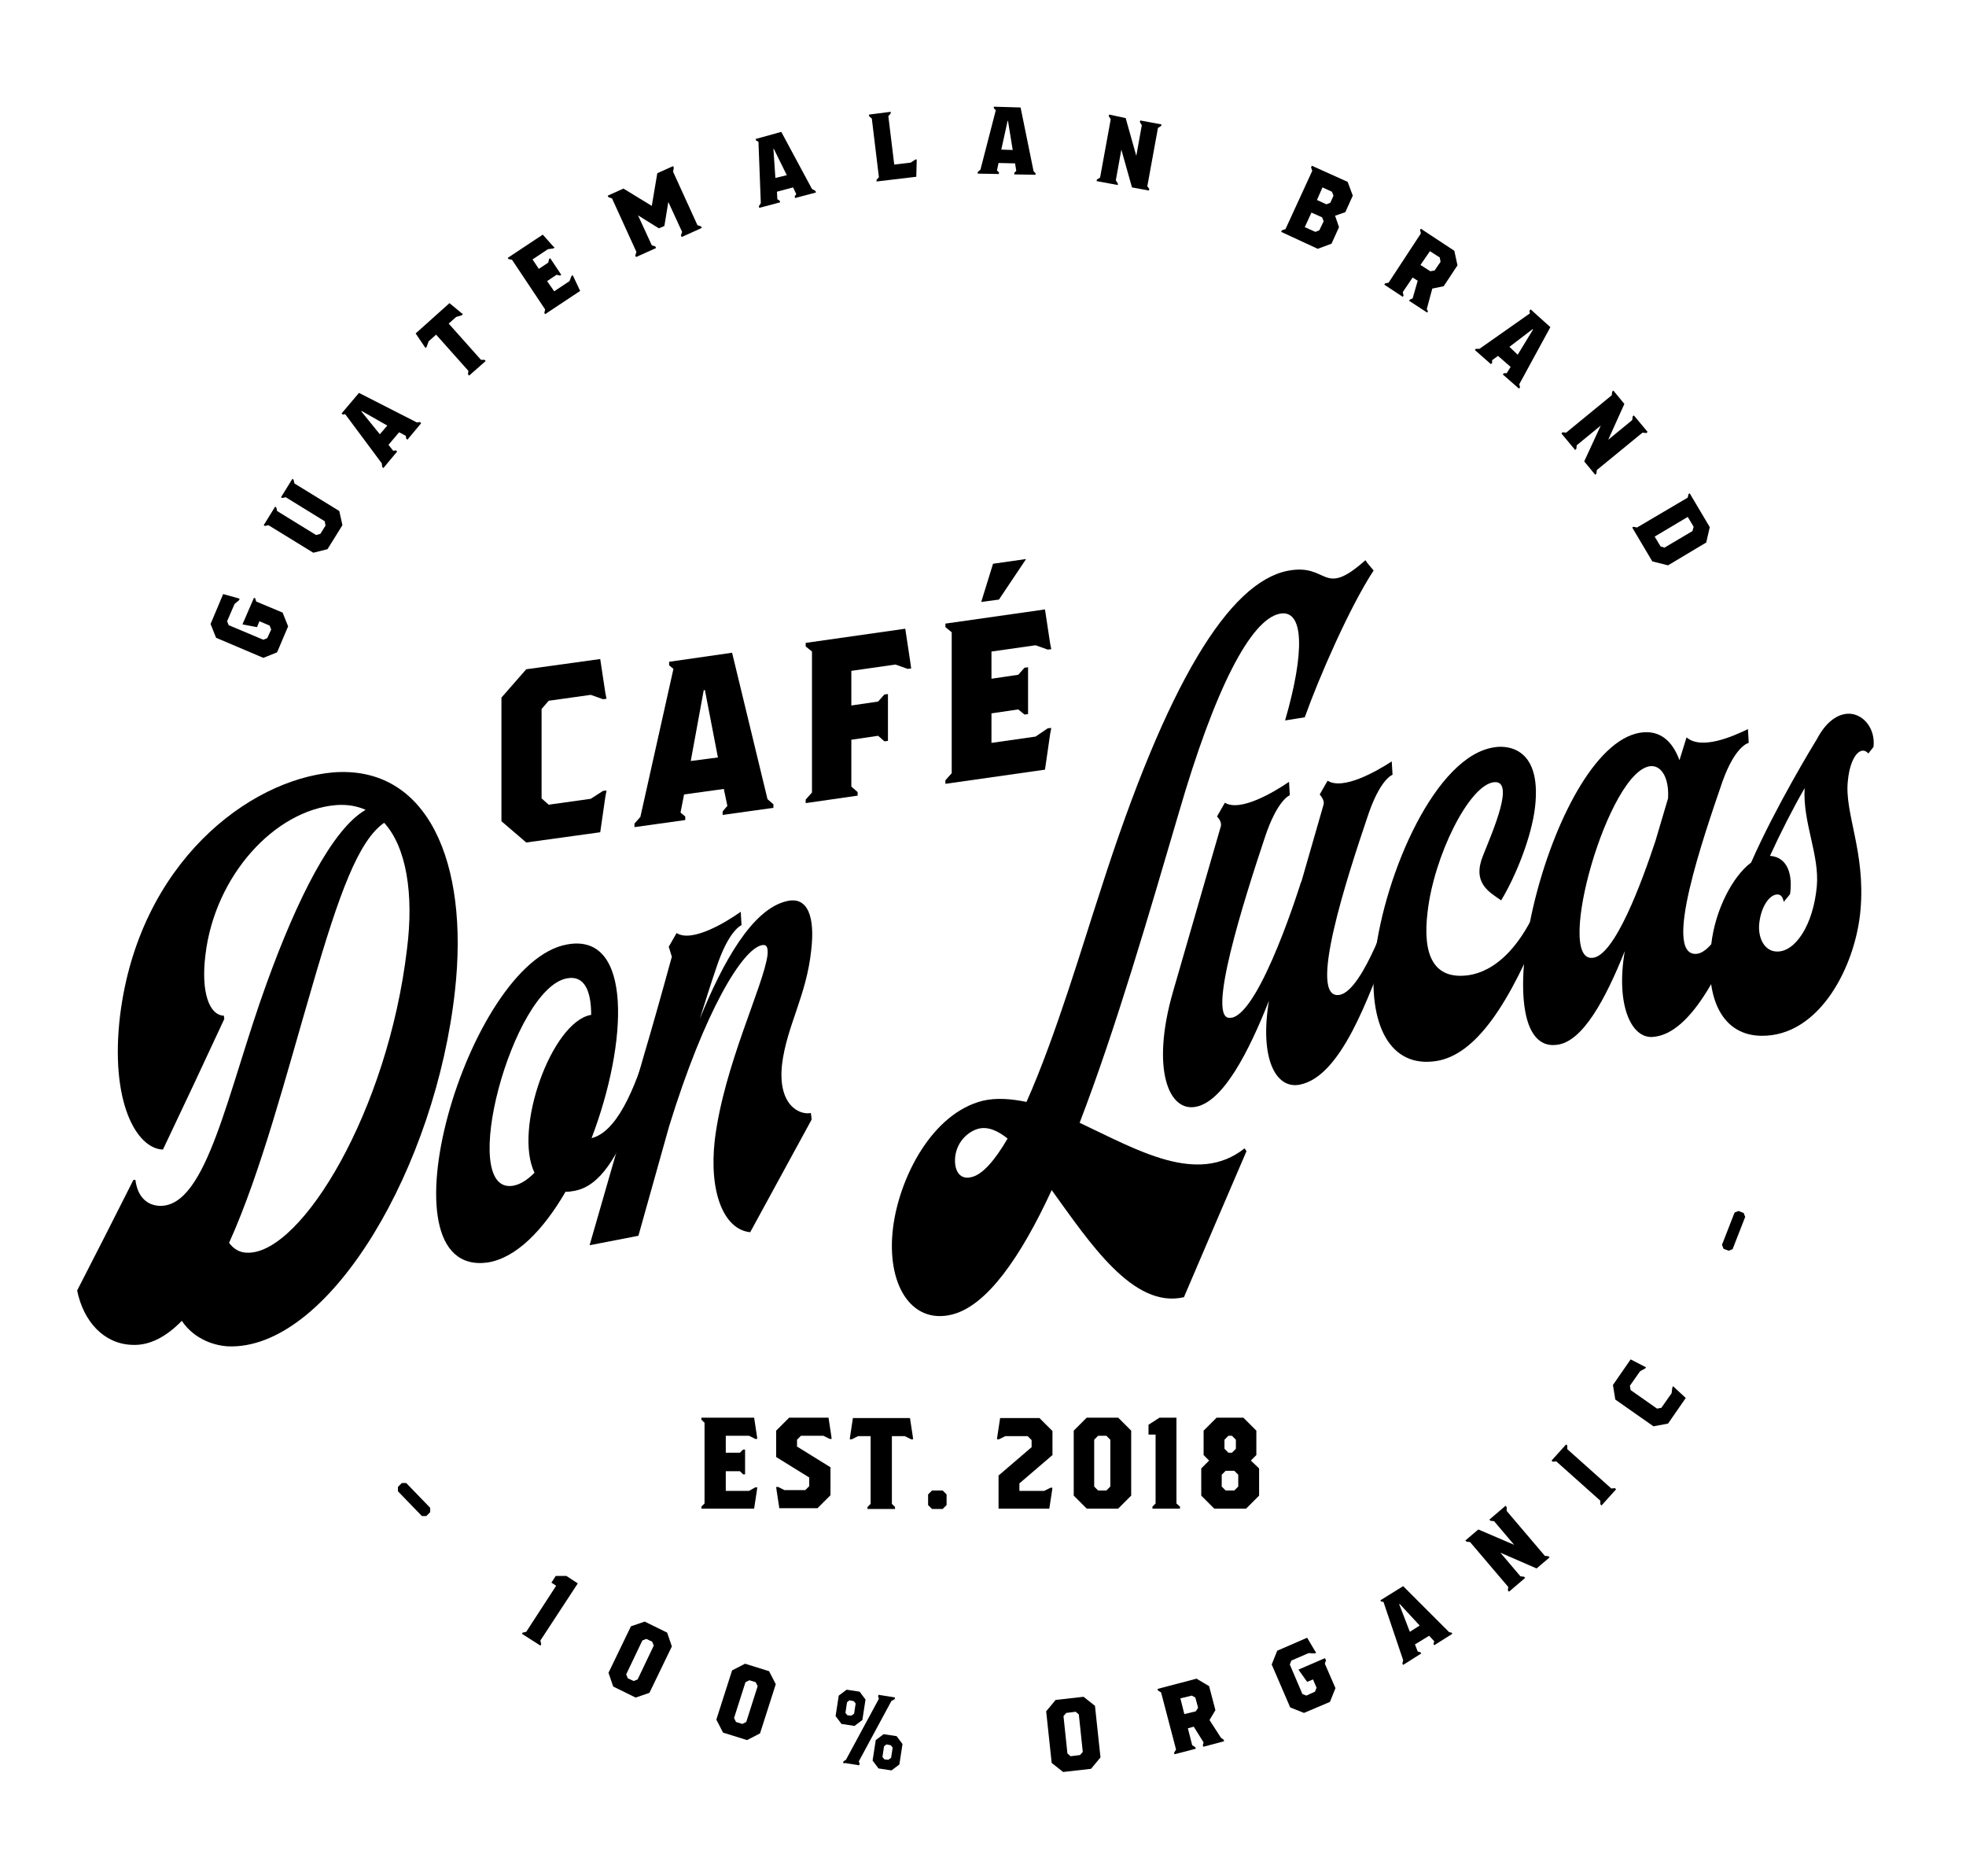 <?xml version="1.0" encoding="utf-8"?>
<!-- Generator: Adobe Illustrator 24.0.0, SVG Export Plug-In . SVG Version: 6.00 Build 0)  -->
<svg version="1.1" id="Layer_1" xmlns="http://www.w3.org/2000/svg" xmlns:xlink="http://www.w3.org/1999/xlink" x="0px" y="0px"
	 viewBox="0 0 499.5 476.5" style="enable-background:new 0 0 499.5 476.5;" xml:space="preserve">
<style>
		svg{
		-webkit-transform: rotate(0deg);
		    -ms-transform: rotate(0deg);
		        transform: rotate(0deg);
		-webkit-animation: demo 3s ease-in-out infinite alternate;
		        animation: demo 3s ease-in-out infinite alternate;
		transorm-origin: center center;
	}
	@-webkit-keyframes demo{
		50%{
			-webkit-transform: rotate(5deg) scale(.83);
			        transform: rotate(5deg) scale(.83);
		}
	}
	@keyframes demo{
		50%{
			-webkit-transform: rotate(5deg) scale(.83);
			        transform: rotate(5deg) scale(.83);
		}
	}
	#topText
	{
	animation: demoTop 3s ease-in-out infinite alternate;
	}

	#bottomText
	{
	animation: demoBottom 3s ease-in-out infinite alternate;
	}
	@keyframes demoTop{
		from {opacity: 0; transform: translateY(15px)}

	}
	@keyframes demoBottom{
		from {opacity: 0; transform: translateY(-15px)}
	}
</style>
<g>
	<g>
		<path d="M115.6,251.6c-4.9,44.7-31.4,90.1-56.6,90.4c-4.2,0.1-9.7-1.8-12.8-6.5c-3.9,4-8.2,6.4-12.8,6.1
			c-7-0.3-12.2-5.9-13.8-13.8c4.8-9.3,9.5-18.6,14.3-28.1c0.2,0,0.4,0,0.5,0c0.6,4.7,3.3,6.5,6.2,6.6c12,0.3,17.2-29.1,27.1-56.4
			c7.8-21.6,16.7-39.3,25.2-44.2c-2.3-1-4.7-1.4-7.5-1.2c-15.6,1.3-30.8,17.9-33.2,38c-1.2,9.6,1,15.4,4.7,15.5c0,0.3,0,0.5,0.1,0.8
			c-5.2,11.2-10.4,22.3-15.6,33.2c-6.7-0.2-13.5-12.1-10.9-34c4.8-38.8,32.7-59.9,54.1-61.8C108.7,194.3,119.2,219.1,115.6,251.6z
			 M97.6,209c-6.5,4.5-11.4,17.8-18.3,41.6c-6.6,22.5-13,47.2-21.1,65.1c1.2,1.6,2.8,2.6,5,2.5c13.5-0.2,35.3-35.8,40.2-77.1
			C105.2,227,103.2,215.1,97.6,209z"/>
		<path d="M161.7,281.7c-4.8,12.2-9.2,19.6-15.8,20.8c-0.8,0.1-1.6,0.3-2.2,0.2c-5.7,9.8-12.6,16.9-19.9,18
			c-28.4,3.7-5-76.4,20.3-80.8c16.8-3.1,15.4,25.1,6.2,49.2c6.1-1.5,10.9-11.5,14.9-25.6C166.9,263.1,165.8,271.1,161.7,281.7z
			 M130.3,301.2c1.8-0.3,3.6-1.4,5.5-3.3c-5.4-11.2,4.4-38.3,14.3-40.1c0,0,0.1,0,0.1,0c0-6.1-1.7-10.1-6.1-9.3
			C130.2,250.9,116.1,303.4,130.3,301.2z"/>
		<path d="M206.2,284.4c-5.2,9.5-10.4,19.1-15.6,28.6c-6.7-0.7-10.5-10.1-9-23.4c2.3-18.9,12.4-39.2,13.4-47
			c0.2-2.1-0.3-2.8-1.5-2.5c-4.9,1.1-14.4,16.5-23.5,46c-2.6,9.3-5.2,18.5-7.8,27.8c-4.1,0.8-8.3,1.6-12.4,2.4
			c4.6-15.9,9.2-31.9,13.7-47.9c2-6.7,4.4-15.2,7.2-25.4c-0.3-0.8-0.5-1.7-0.8-2.5c0.7-1.2,1.3-2.3,2-3.5c3.9,2.5,12.5-2.7,16.3-5.4
			c0.1,1.1,0.1,2.3,0.2,3.4c0,0-3.3,1.2-6.5,11.1c-1.2,3.5-2.6,7.9-4.1,12.7c5.8-14.3,13.3-27.9,22.1-29.9c5.4-1.3,7.2,4.1,6.2,12.5
			c-1.2,11.5-6.2,19.2-7.4,28.9c-1.2,10.7,4.7,13,7.3,12.4C206.1,283.3,206.2,283.9,206.2,284.4z"/>
		<path d="M349,144.9c-6.1,9.3-13.9,27.2-17.5,37.3c-1.7,0.3-3.3,0.5-5,0.8c5-17.2,4.9-28.4-1.4-27.1c-7.3,1.5-16.4,18.8-25.7,50.9
			c-7.3,24.8-15.8,54.2-25.1,78.4c14.7,6.9,29.9,16,41.9,6.5c0.2,0.2,0.3,0.5,0.5,0.7c-5.3,12.3-10.6,24.7-15.9,37.1
			c-12.9,3-23.9-13.8-33.6-27.2c-7.9,17.1-16.5,29.4-25.3,31.6c-10.4,2.6-16.8-7.7-15-22.1c1.6-12.7,9.9-29,22.8-32.2
			c3.4-0.8,7.2-0.5,11.1,0.3c7.5-16.8,14.4-40.4,18.7-53.4c17.1-53.6,32.9-78.5,47.6-81.5c10.6-2.1,8.7,7.2,19.8-2.7
			C347.5,143.2,348.3,144.1,349,144.9z M256,289.2c-2.5-2-5-3.1-7.4-2.5c-2.6,0.7-5.4,3.2-5.9,7c-0.4,3.4,1,6.1,4.1,5.3
			C249.6,298.4,252.8,294.7,256,289.2z"/>
		<path d="M353.4,238.2c-5.9,16-12.8,35.2-23.1,37.3c-6.3,1.3-10.3-6.9-7.9-21.3c-5.1,12.9-11.5,25.4-18.4,26.9
			c-7.1,1.6-11.6-9.6-6-29.1c2.6-9,6.2-21.5,12.2-42.2c0.2-1.1-0.7-2.1-1-2.4c0.7-1.2,1.3-2.3,2-3.5c3.9,2.4,12.5-2.7,16.3-5.3
			c0.1,1.1,0.1,2.3,0.2,3.4c0,0-3.2,1.1-6.4,10.9c-5,15-15.3,47.1-8.5,45.6c0,0,0.1,0,0.1,0c0,0,0.1,0,0.1,0
			c7.4-1.6,17.6-34.6,17.6-34.6c0,0.1,0,0.1,0,0.2c1.9-6.6,3.8-13.2,5.7-19.8c0.2-1.1-0.7-2.1-1-2.5c0.7-1.2,1.3-2.3,2-3.5
			c3.9,2.5,12.5-2.4,16.3-4.9c0.1,1.1,0.1,2.3,0.2,3.4c0,0-3.2,1-6.4,10.8c-5,14.8-15.5,46.7-7,45.1c6.1-1.2,13.3-23.3,13.3-23.3
			C354.7,229.4,356.7,229.7,353.4,238.2z"/>
		<path d="M392.5,232.6c-9,22.9-17.7,35.3-27.5,36.9c-11.7,1.9-17.6-9-15.7-26.4c2.5-21.3,15.5-51.3,30.5-53.3
			c1.8-0.3,12.1-1.1,10.2,15.3c-0.9,7.5-4.8,17.3-8.6,23.6c-3.2-2.2-7.4-4.5-4.6-11.4c2.6-6.5,8.2-19.3,2.7-18.6
			c-6.3,0.8-15.2,18.8-16.8,33c-1.3,10.7,1.4,17.3,10.5,16c5.9-0.9,14-6.2,19.8-23.6C393.8,223.8,396.4,222.9,392.5,232.6z"/>
		<path d="M444,229.6c-5.7,14.9-13.9,33.2-24.2,33.8c-5.4,0.3-9.3-8.2-7-21.8c-4.9,12.2-10.7,23.1-17.3,23.8
			c-20.3,2.5-0.9-77.9,22.2-79.4c5-0.3,7.6,3.3,9,7.1c0.6-1.9,1.2-3.9,1.8-5.8c3.8,3.3,11.9-0.3,15.6-2.1c0.1,1.2,0.1,2.3,0.2,3.5
			c0,0-3.4,0.6-6.7,9.9c-4.8,14-15.2,44-6.7,43.7c6.1-0.2,13.5-21.3,13.5-21.3C445.5,221,447.3,221,444,229.6z M420.6,213.6
			c1.1-3.6,2.1-7.2,3.2-10.8c0.3-4.9-1.5-8.3-4.3-8.2c-10.8,0.6-24.6,49.7-14.9,48.7C410.2,242.9,417.1,224.2,420.6,213.6z"/>
		<path d="M472.7,231.1c-1.2,14.1-10.3,32.2-25.2,32c-9.6-0.1-14.5-8.9-12.7-23.4c1-8.6,5.4-17.1,10.1-20.6
			c6.3-14.3,15.7-29.7,16.8-31.5c2.2-4.2,5.3-6.5,8.4-6.3c3.6,0.3,6.4,4,5.9,8.4c-0.4,0.6-0.9,1.1-1.3,1.7c-1.9-2.2-4.6,0.7-5.2,6.8
			C468.5,206.4,474,216.2,472.7,231.1z M461.6,225.1c0.7-8-3.6-16.1-3.1-24.9c-3,5.2-6.3,11.7-8.8,17.2c4.5,0.3,5.8,4.8,5.1,9.7
			c-0.5,0.7-1.1,1.3-1.6,2c-0.2-1-0.6-1.9-1.6-1.9c-2,0-4.1,3-4.6,7.1c-0.5,3.9,1.3,7.4,4.5,7.4C456.1,241.8,460.7,235,461.6,225.1z
			"/>
	</g>
</g>
<g>
	<path d="M153.2,200.9l0.9-0.1l-0.3,1.6l-1.3,9l-18.8,2.6l-6.3-5.4v-31.4l6.3-7.2l18.8-2.6l1.3,8.6l0.3,1.5l-0.9,0.1l-3.1-1.1
		l-10.7,1.5l-1.8,2.1v22.7l1.8,1.6l10.7-1.5L153.2,200.9z"/>
	<path d="M196.5,204.3v0.9l-12.9,1.8v-0.9l1.2-1.4l-0.9-4.3l-10.1,1.4l-0.9,4.6l1.2,1v0.9l-12.9,1.8v-0.9l1.5-1.7l8.4-37.6l-1.1-0.9
		v-0.9l16-2.3L195,203L196.5,204.3z M182.4,192.4l-3.3-17.1l-0.3,0l-3.3,18L182.4,192.4z"/>
	<path d="M231.5,169.8l-0.9,0.1l-3.1-1.1l-11.2,1.6v8.8l6.8-1l1.6-1.8l0.9-0.1v11.9l-0.9,0.1l-1.6-1.4l-6.8,1v11.9l1.6,1.4v0.9
		l-13.2,1.9v-0.9l1.6-1.8v-35.8l-1.6-1.3v-0.9l25.3-3.6l1.3,8.6L231.5,169.8z"/>
	<path d="M266.2,185l0.9-0.1l-0.3,1.6l-1.3,9l-25.3,3.6v-0.9l1.6-1.8v-35.8l-1.6-1.3v-0.9l25.3-3.6l1.3,8.6l0.3,1.5l-0.9,0.1
		l-3.1-1.1l-11.2,1.6v6.9l6.8-1l1.6-1.8l0.9-0.1v11.9l-0.9,0.1l-1.6-1.3l-6.8,1v7.5l11.2-1.6L266.2,185z M249.3,152.9l4.5-0.6
		l6.9-10.3l-8.4,1.2L249.3,152.9z"/>
</g>
<g id="topText">
	<g>
		<path d="M64.8,151.9l0.3,0.9l6.7,2.8l1.4,3.5l-2.8,6.6l-3.5,1.4L54.9,162l-1.4-3.5l3.2-7.6l3.6,1l0.6,0.2l-0.2,0.4l-1.1,0.9
			l-1.9,4.4l0.4,1l8.8,3.7l1-0.4l1-2.2l-0.4-1l-2.6-1.1l-0.6,1.5l-3.7-0.7l2.9-6.7L64.8,151.9z"/>
		<path d="M74.6,121.9l0.2,0.9l11.4,7l0.8,3.6l-3.8,6.1l-3.6,0.9l-11.4-7l-0.9,0.2l-0.3-0.2l2.9-4.7l0.3,0.2l0.2,0.9l9.9,6.1
			l1.1-0.3l1.3-2.1l-0.2-1.1l-9.9-6.1l-0.9,0.2l-0.3-0.2l2.9-4.7L74.6,121.9z"/>
		<path d="M106.7,107.2l0.3,0.3l-3.5,4.2l-0.3-0.3l-0.1-0.7l-1.7-0.9l-2.7,3.2l1.2,1.5l0.7-0.1l0.3,0.3l-3.5,4.2l-0.3-0.3l-0.1-0.9
			l-9.3-12.5l-0.6,0.1l-0.3-0.3l4.4-5.2l14.7,7.5L106.7,107.2z M98.4,108.1l-6.5-3.7l-0.1,0.1l4.7,5.8L98.4,108.1z"/>
		<path d="M117.6,79.8l-0.3,0.3l-1.4,0.4l-1.9,1.7l8.2,9.2l0.9,0l0.3,0.3l-4.2,3.7l-0.3-0.3l0.1-0.9l-8.2-9.2l-1.9,1.7l-0.5,1.4
			l-0.3,0.3l-0.4-0.6l-2.1-3.1l8.6-7.7l2.9,2.4L117.6,79.8z"/>
		<path d="M145.2,70.1l0.3-0.2l0.3,0.6l1.6,3.4l-8.9,5.9l-0.2-0.3l0.2-0.9L130.1,66l-0.9-0.2l-0.2-0.3l8.9-5.9l2.5,2.8l0.5,0.5
			l-0.3,0.2l-1.4,0.2l-3.9,2.6l1.6,2.4l2.4-1.6l0.2-0.9l0.3-0.2l2.8,4.2l-0.3,0.2l-0.9-0.2l-2.4,1.6l1.8,2.6l3.9-2.6L145.2,70.1z"/>
		<path d="M171,43.6l6.2,13.6l0.9,0.3l0.2,0.4l-5.1,2.3l-0.2-0.4l0.3-0.9l-3.5-7.6l-1,6.1l-1.4,0.6l-5.3-3.3l3.5,7.6l0.9,0.3
			l0.2,0.4l-5.1,2.3l-0.2-0.4l0.3-0.9l-6.2-13.6l-0.9-0.3l-0.2-0.4l4-1.8l7.2,4.4l1.4-8.3l4-1.8l0.2,0.4L171,43.6z"/>
		<path d="M207.2,48.5l0.1,0.4l-5.3,1.4l-0.1-0.4l0.4-0.6l-0.8-1.7l-4.1,1.1l0.1,1.9l0.6,0.4l0.1,0.4l-5.3,1.4l-0.1-0.4l0.5-0.8
			L192.7,36l-0.6-0.3l-0.1-0.4l6.5-1.8l7.8,14.5L207.2,48.5z M199.9,44.5l-3.3-6.7l-0.1,0l0.5,7.4L199.9,44.5z"/>
		<path d="M232.9,40.5l0,0.7l-0.1,3.7l-10.1,1.2l0-0.4l0.6-0.7l-1.8-14.9l-0.7-0.6l0-0.4l5.5-0.7l0,0.4l-0.6,0.7l1.5,12.3l4.2-0.5
			l1.2-0.8L232.9,40.5z"/>
		<path d="M263.1,44l0,0.4l-5.4-0.1l0-0.4l0.5-0.5l-0.3-1.9l-4.2-0.1l-0.4,1.9l0.5,0.5l0,0.4l-5.4-0.1l0-0.4l0.7-0.6l3.9-15.1
			l-0.5-0.5l0-0.4l6.8,0.2l3.3,16.2L263.1,44z M257.3,38.1l-1.2-7.4l-0.1,0l-1.6,7.3L257.3,38.1z"/>
		<path d="M294.2,32.5l-2.7,14.8L292,48l-0.1,0.4l-4.3-0.8l-2.7-9.6l-1.4,7.8l0.5,0.8L284,47l-5.4-1l0.1-0.4l0.8-0.5l2.7-14.8
			l-0.5-0.8l0.1-0.4L286,30l2.7,9.6l1.4-7.8l-0.5-0.8l0.1-0.4l5.4,1l-0.1,0.4L294.2,32.5z"/>
		<path d="M340.2,57.7l-1.9,4.2l-3.5,1.3l-9.3-4.3l0.2-0.4l0.9-0.3l6.8-14.8l-0.3-0.9l0.2-0.4l9.1,4.1l1.3,3.5l-1.9,4.2l-2.6,0.9
			L340.2,57.7z M336.3,56.2l-0.4-1l-2.7-1.2l-1.7,3.7l2.7,1.2l1-0.4L336.3,56.2z M334.6,50.8l2.4,1.1l1-0.4l0.8-1.8l-0.4-1l-2.4-1.1
			L334.6,50.8z"/>
		<path d="M362.8,79.1l-0.2,0.3l-4.6-3l0.2-0.3l0.7-0.3l1.3-4.5l-1.3-0.8l-2.5,3.7l0.2,0.9l-0.2,0.3l-4.7-3.1l0.2-0.3l0.9-0.2
			l8.2-12.5l-0.2-0.9l0.2-0.3l8.5,5.6l0.8,3.7l-3.5,5.3l-2.9,0.6l-1.4,5.2L362.8,79.1z M360.9,67.3l2.5,1.6l1.1-0.2l1.5-2.2
			l-0.2-1.1l-2.5-1.6L360.9,67.3z"/>
		<path d="M386.2,98.4l-0.3,0.3l-4.1-3.6l0.3-0.3l0.7,0l1-1.6l-3.2-2.8l-1.5,1.1l0,0.7l-0.3,0.3l-4.1-3.6l0.3-0.3l0.9,0l12.8-9
			l-0.1-0.7l0.3-0.3l5,4.5l-7.9,14.5L386.2,98.4z M385.6,90.1l3.9-6.4l-0.1-0.1l-5.9,4.5L385.6,90.1z"/>
		<path d="M417.3,109.9l-11.6,9.5l-0.1,0.9l-0.3,0.3l-2.8-3.4l4.2-9.1l-6.1,5l-0.1,0.9l-0.3,0.3l-3.5-4.2l0.3-0.3l0.9,0.1l11.6-9.5
			l0.1-0.9l0.3-0.3l2.8,3.4l-4.1,9.1l6.1-5l0.1-0.9l0.3-0.3l3.5,4.2l-0.3,0.3L417.3,109.9z"/>
		<path d="M433.5,137.8l-9.7,5.8l-4-1l-5.1-8.6l0.3-0.2l0.9,0.2l12.9-7.6l0.2-0.9l0.3-0.2l5.1,8.6L433.5,137.8z M420.4,136.3
			l1.5,2.5l1,0.3l7.1-4.2l0.3-1.1l-1.5-2.5L420.4,136.3z"/>
	</g>
</g>
<g id="bottomText">
	<g>
		<path d="M109.3,383l0,1.1l-1,1l-1.1,0l-6.1-6.3l0-1.1l1-1l1.1,0L109.3,383z"/>
		<path d="M137.5,417.7l-0.2,0.3l-4.7-3l0.2-0.3l0.9-0.2l7.6-11.7l-1.2-0.8l1.1-1.7l2.7,0l2.9,1.9l-9.5,14.5L137.5,417.7z"/>
		<path d="M170.7,418.2L165,430l-3.5,1.2l-5.7-2.8l-1.2-3.5l5.7-11.8l3.5-1.2l5.7,2.8L170.7,418.2z M165.7,417l-1.5-0.7l-1,0.4
			l-4.1,8.6l0.4,1l1.5,0.7l1-0.4l4.1-8.6L165.7,417z"/>
		<path d="M197.1,427.8l-4,12.5l-3.3,1.7l-6.1-1.9l-1.7-3.3l4-12.5l3.3-1.7l6.1,1.9L197.1,427.8z M192,427.3l-1.6-0.5l-1,0.5
			l-2.9,9.1l0.5,1l1.6,0.5l1-0.5l2.9-9.1L192,427.3z"/>
		<path d="M217.1,438.4l-3.3-0.5l-1.5-2l0.8-5.2l2-1.5l3.3,0.5l1.5,2l-0.8,5.2L217.1,438.4z M215.1,446.9l-0.5,1l-0.4-0.1l0.1-0.4
			L215.1,446.9z M218.2,447.4l0.2,0.6l-0.1,0.4l-3.8-0.6l8.8-16.3l-0.2-0.6l0.1-0.4l3.8,0.6L218.2,447.4z M217.4,432.7l-0.5-0.6
			l-1.1-0.2l-0.6,0.5l-0.4,2.7l0.5,0.6l1,0.1l0.7-0.5L217.4,432.7z M229.3,443l-0.8,5.2l-2,1.5l-3.3-0.5l-1.5-2l0.8-5.2l2-1.5
			l3.3,0.5L229.3,443z M226.8,443.9l-0.5-0.6l-1.1-0.2l-0.6,0.5l-0.4,2.7l0.5,0.6l1,0.1l0.7-0.5L226.8,443.9z M226.5,432.1l0.5-1
			l0.4,0.1l-0.1,0.4L226.5,432.1z"/>
		<path d="M278.2,433.3l1.4,13.1l-2.4,2.9l-7.1,0.8l-2.9-2.3l-1.4-13.1l2.4-2.9l7.1-0.8L278.2,433.3z M273.3,434.8l-2.4,0.3
			l-0.7,0.8l1,9.5l0.8,0.7l2.4-0.3l0.7-0.8l-1-9.5L273.3,434.8z"/>
		<path d="M310.9,441.9l0.1,0.4l-5.3,1.4l-0.1-0.4l0.2-0.7l-2.5-4l-1.5,0.4l1.1,4.3l0.8,0.5l0.1,0.4l-5.4,1.4l-0.1-0.4l0.5-0.8
			l-3.8-14.5l-0.8-0.5l-0.1-0.4l9.9-2.6l3.2,1.9l1.6,6.1l-1.5,2.5l2.9,4.5L310.9,441.9z M300.9,435.4l2.9-0.7l0.6-0.9l-0.7-2.6
			l-0.9-0.5l-2.9,0.7L300.9,435.4z"/>
		<path d="M336.9,421.7l-0.3,0.9l2.7,6.2l-1.4,3.5l-6.6,2.8l-3.5-1.4l-4.7-10.9l1.4-3.5l7.6-3.3l1.9,3.2l0.4,0.6L334,420l-1.5-0.1
			l-4.4,1.9l-0.4,1l3.2,7.5l1,0.4l2.2-1l0.4-1l-0.9-2.1l-1.5,0.6l-2.2-3.1l6.7-2.9L336.9,421.7z"/>
		<path d="M368.8,414.7l0.2,0.3l-4.6,2.9l-0.2-0.3l0.2-0.7l-1.3-1.4l-3.6,2.2l0.7,1.8l0.7,0.2l0.2,0.3l-4.6,2.9l-0.2-0.3l0.2-0.9
			l-5-14.8l-0.6-0.1l-0.2-0.3l5.8-3.6l11.7,11.7L368.8,414.7z M360.7,412.9l-5.1-5.5l-0.1,0.1l2.7,7L360.7,412.9z"/>
		<path d="M382.8,383.8l9.7,11.4l0.9,0.1l0.3,0.3l-3.3,2.8l-9.2-4l5.1,6l0.9,0.1l0.3,0.3l-4.1,3.5l-0.3-0.3l0.1-0.9l-9.7-11.4
			l-0.9-0.1l-0.3-0.3l3.3-2.8l9.1,3.9l-5.1-6l-0.9-0.1l-0.3-0.3l4.1-3.5l0.3,0.3L382.8,383.8z"/>
		<path d="M398.2,368.1l11.2,10l0.9-0.1l0.3,0.3l-3.7,4.1l-0.3-0.3l0-0.9l-11.2-10l-0.9,0.1l-0.3-0.3l3.7-4.1l0.3,0.3L398.2,368.1z"
			/>
		<path d="M424.9,352.4l0.2-0.3l0.5,0.5l2.7,2.5l-4.5,6.5l-3.7,0.7l-9.7-6.8l-0.6-3.7l4.5-6.5l3.3,1.7l0.6,0.3l-0.2,0.3l-1.3,0.7
			l-2.6,3.7l0.2,1.1l6.7,4.7l1.1-0.2l2.6-3.7L424.9,352.4z"/>
		<path d="M440.7,308l1-0.4l1.3,0.5l0.4,1l-3.2,8.2l-1,0.4l-1.3-0.5l-0.4-1L440.7,308z"/>
	</g>
</g>
<g>
	<path d="M191.9,377.8h0.5l-0.1,0.8l-0.7,4.6h-13.4v-0.5l0.8-0.8v-20.5l-0.8-0.8v-0.5h13.4l0.7,4.6l0.1,0.8h-0.5l-1.6-0.8h-5.9v4.3
		h3.6l0.8-0.8h0.5v6.3h-0.5l-0.8-0.8h-3.6v5h5.9L191.9,377.8z"/>
	<path d="M202.6,367.5l8.4,5.2v7.1l-3.3,3.3H198l-0.7-4.6l-0.1-0.8h0.5l1.6,0.8h5.3l1-1v-2.2l-8.4-5.2v-6.7l3.3-3.3h10l0.7,4.6
		l0.1,0.8h-0.5l-1.6-0.8h-5.7l-1,1V367.5z"/>
	<path d="M232,365.6h-0.5l-1.6-0.8h-3.3v17.2l0.8,0.8v0.5h-7v-0.5l0.8-0.8v-17.2H218l-1.6,0.8h-0.5l0.1-0.8l0.7-4.6h14.5l0.7,4.6
		L232,365.6z"/>
	<path d="M239.5,378.6l1,1v2.7l-1,1h-2.7l-1-1v-2.7l1-1H239.5z"/>
	<path d="M267.4,377.8l-0.1,0.8l-0.7,4.6h-12.9v-8.4l8.4-7.2v-1.8l-1-1h-5.7l-1.6,0.8h-0.5l0.1-0.8l0.7-4.6h10l3.3,3.3v6.1l-8.4,7.2
		v1.9h6.3l1.6-0.8H267.4z"/>
	<path d="M287.4,363.4v16.5l-3.3,3.3h-8l-3.3-3.3v-16.5l3.3-3.3h8L287.4,363.4z M281.1,364.7h-2.1l-1,1v11.9l1,1h2.1l1-1v-11.9
		L281.1,364.7z"/>
	<path d="M299.8,382.7v0.5h-7v-0.5l0.8-0.8v-17.5h-1.8v-2.5l2.8-1.8h4.3v21.8L299.8,382.7z"/>
	<path d="M319.9,373v6.9l-3.3,3.3h-8.1l-3.3-3.3V373l2-2l-1.4-1.4v-6.2l3.3-3.3h6.8l3.3,3.3v6.2l-1.4,1.4L319.9,373z M314.6,374.6
		l-1-1h-2.2l-1,1v3l1,1h2.2l1-1V374.6z M311.1,368l1,1h0.9l1-1v-2.3l-1-1h-0.9l-1,1V368z"/>
</g>
</svg>
